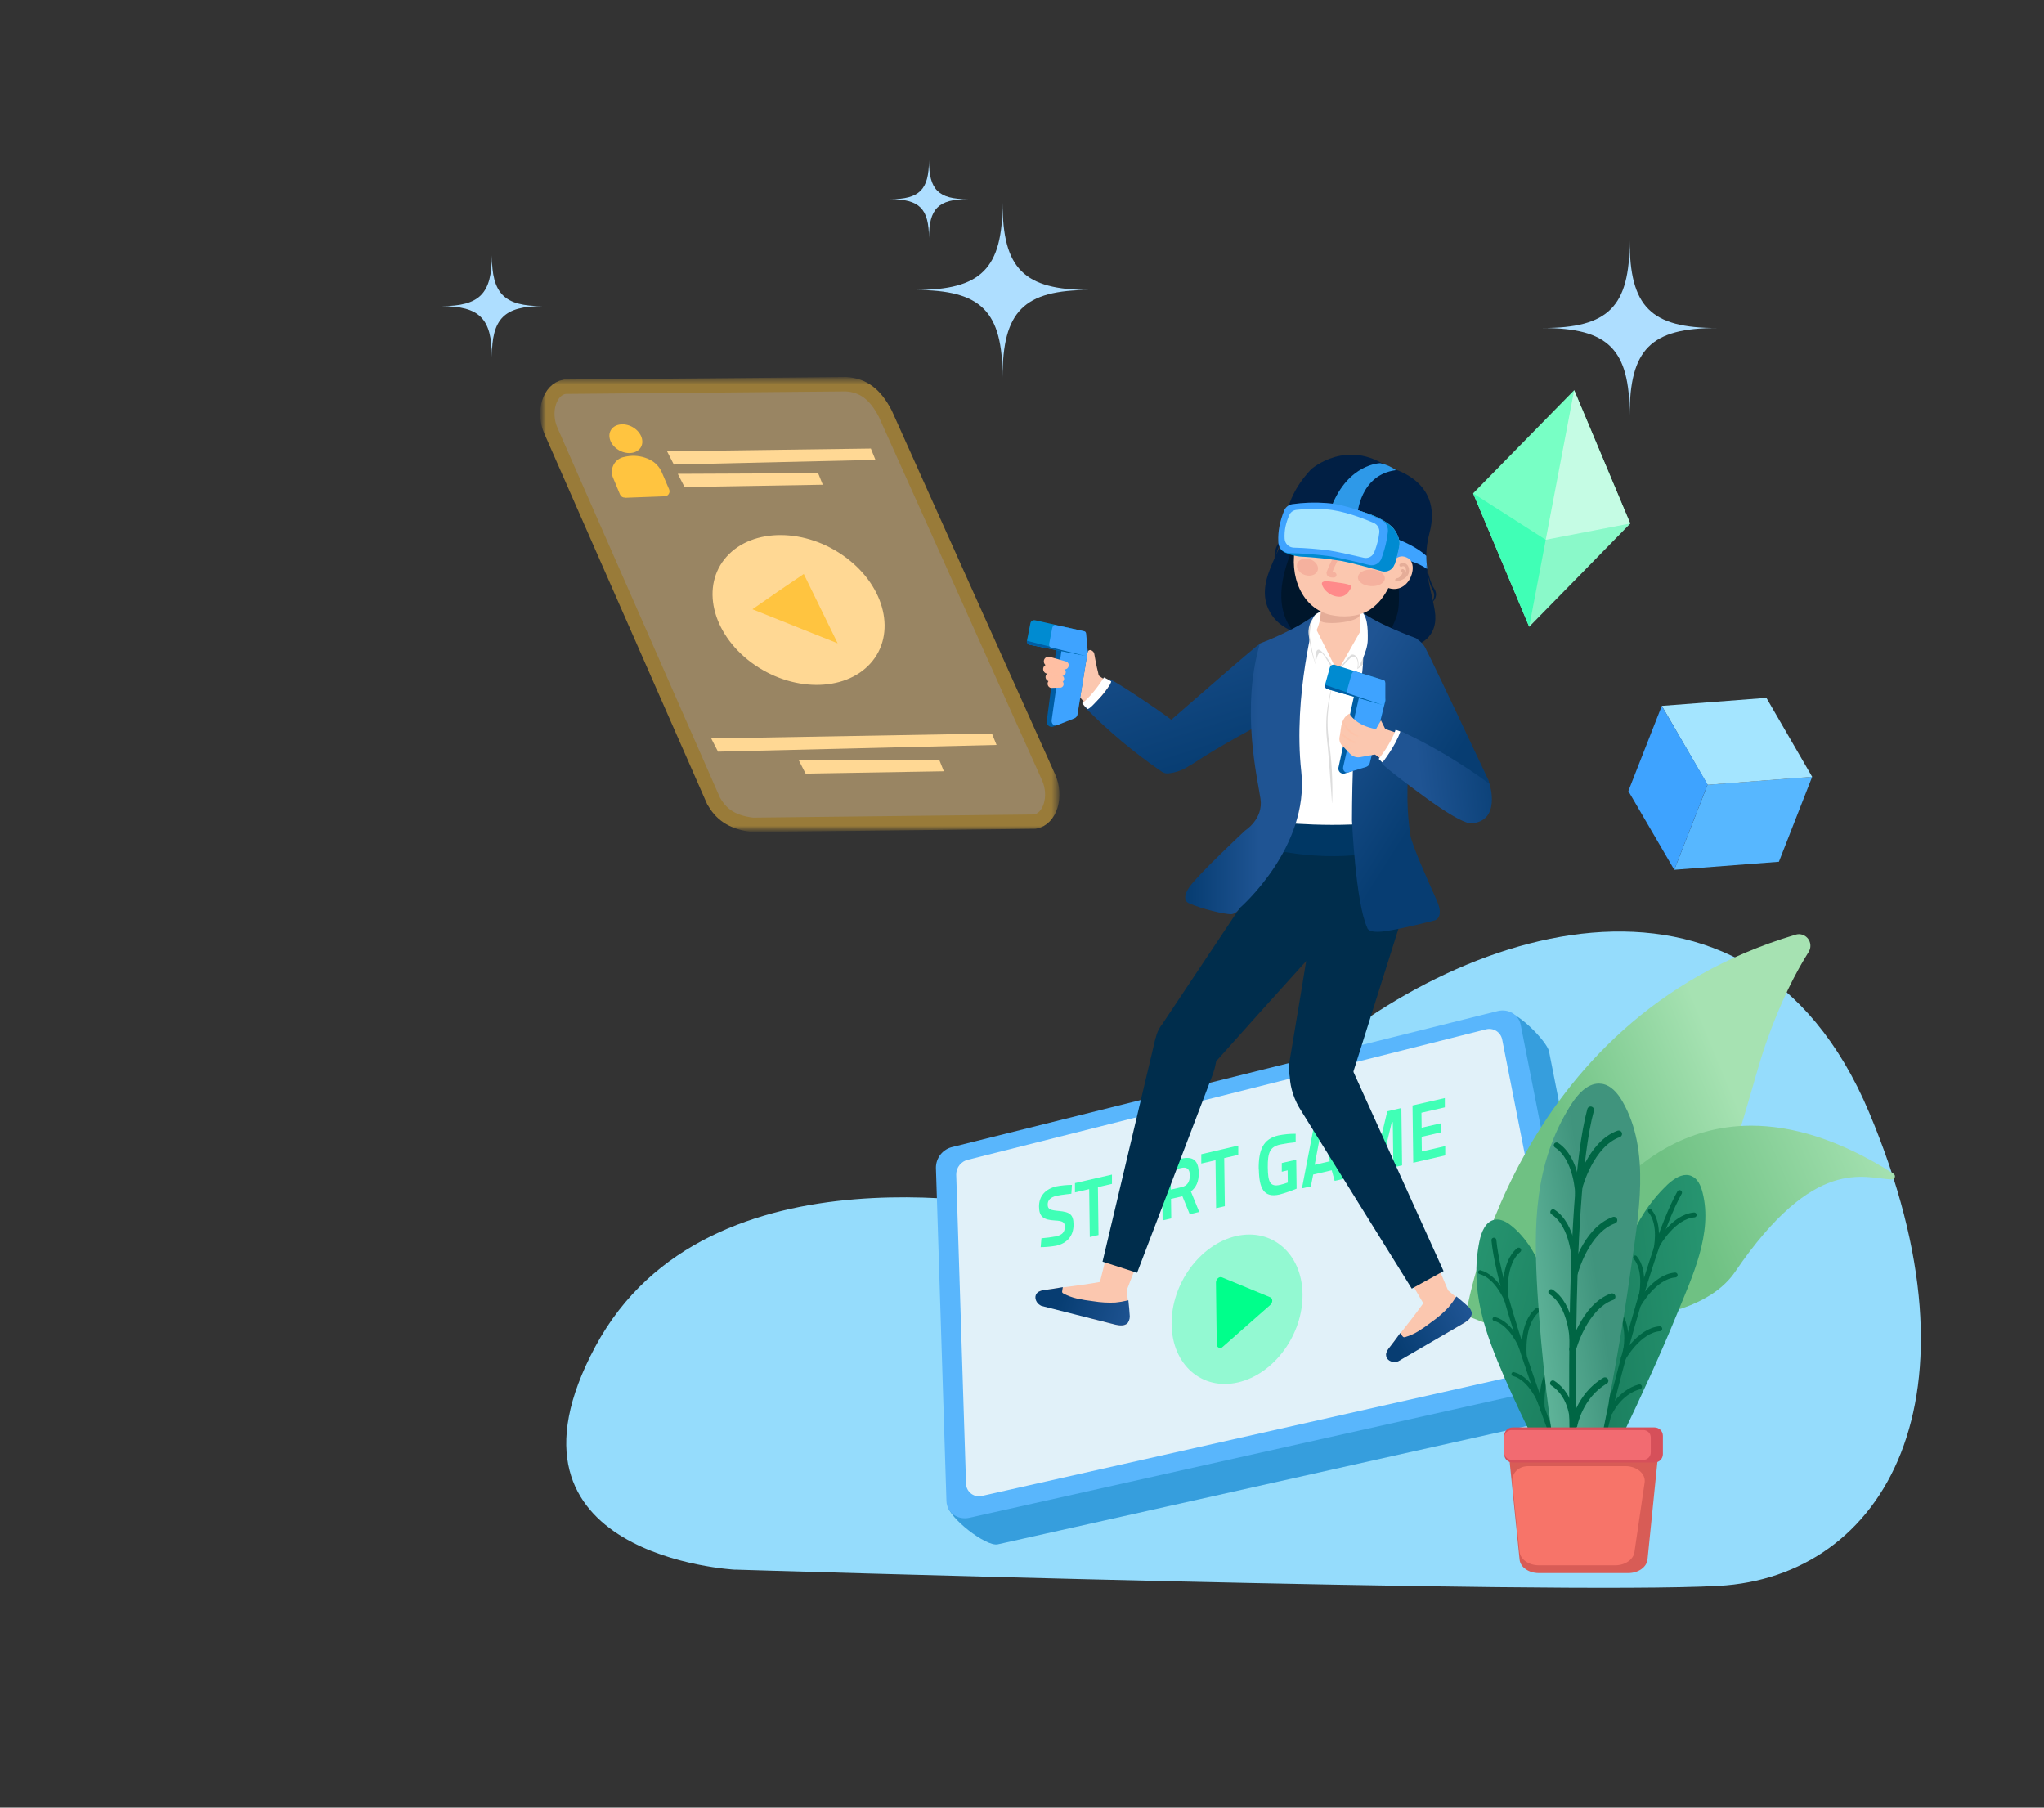 <svg width="380" height="336" viewBox="0 0 380 336" fill="none" xmlns="http://www.w3.org/2000/svg">
<rect x="0" y="0" width="380" height="336" fill="#333333" stroke="none"/>
<mask id="mask0_5093_1081" style="mask-type:luminance" maskUnits="userSpaceOnUse" x="100" y="70" width="97" height="85">
<path d="M196.54 70.504H100.826V154.242H196.54V70.504Z" fill="white"/>
</mask>
<g mask="url(#mask0_5093_1081)">
<g opacity="0.5">
<path d="M139.913 153.318L192.407 152.726C195.219 152.238 196.523 148.042 194.956 144.524L164.574 76.876C162.727 73.31 160.497 71.596 157.276 71.419L104.981 71.886C102.165 72.374 100.86 76.565 102.428 80.088L132.663 148.88C133.985 151.142 135.78 152.813 139.922 153.318" fill="#FFD894"/>
<path d="M139.913 153.318L192.407 152.726C195.219 152.238 196.523 148.042 194.956 144.524L164.574 76.876C162.727 73.31 160.497 71.596 157.276 71.419L104.981 71.886C102.165 72.374 100.86 76.565 102.428 80.088L132.663 148.88C133.976 151.142 135.772 152.813 139.913 153.318Z" stroke="#FFC440" stroke-width="2.67" stroke-miterlimit="13.33"/>
</g>
</g>
<path d="M152.102 87.958L126.003 88.075L127.265 90.531L152.963 90.099L152.102 87.958Z" fill="#FFD894"/>
<path d="M161.9 83.378L124.014 83.891L125.271 86.348L162.757 85.484L161.9 83.378Z" fill="#FFD894"/>
<path d="M174.609 141.226L148.511 141.342L149.768 143.799L175.47 143.367L174.609 141.226Z" fill="#FFD894"/>
<path d="M184.408 136.348L132.224 137.263L133.486 139.719L185.269 138.472L184.408 136.348Z" fill="#FFD894"/>
<path d="M114.659 83.421C116.075 84.474 117.978 84.487 118.908 83.451C119.838 82.415 119.446 80.723 118.047 79.674C116.648 78.625 114.728 78.607 113.798 79.639C112.868 80.671 113.26 82.368 114.659 83.421Z" fill="#FFC440"/>
<path d="M116.153 92.53L123.579 92.254C123.73 92.249 123.877 92.207 124.008 92.132C124.138 92.056 124.249 91.95 124.329 91.823C124.409 91.695 124.457 91.549 124.468 91.398C124.479 91.248 124.454 91.097 124.393 90.958L123.05 87.824C122.611 86.781 121.809 85.932 120.794 85.437C119.639 84.866 118.347 84.631 117.065 84.759C116.629 84.807 116.198 84.888 115.774 85.001C115.39 85.112 115.035 85.305 114.732 85.565C114.428 85.825 114.184 86.147 114.014 86.509C113.845 86.871 113.754 87.266 113.749 87.666C113.743 88.066 113.823 88.463 113.983 88.83L115.274 91.934C115.349 92.106 115.472 92.251 115.63 92.351C115.787 92.451 115.971 92.501 116.157 92.495" fill="#FFC440"/>
<path d="M139.677 123.146C147.06 128.629 156.975 128.702 161.827 123.31C166.679 117.918 164.626 109.098 157.246 103.616C149.867 98.133 139.952 98.06 135.1 103.452C130.248 108.844 132.297 117.663 139.677 123.146Z" fill="#FFD894"/>
<path d="M139.883 113.252L147.809 116.42L155.731 119.585L152.579 113.139L149.428 106.694L144.619 109.958L139.883 113.252Z" fill="#FFC440"/>
<path d="M284.294 116.506L279.085 104.112L273.875 91.718L289.581 88.696L303.074 97.33L293.684 106.931L284.294 116.506Z" fill="#8AF9C9"/>
<path d="M284.294 116.506L279.085 104.112L273.875 91.718L289.581 88.696L284.294 116.506Z" fill="#40FFB6"/>
<path d="M292.655 72.525L297.864 84.915L303.074 97.309L287.368 100.331L273.871 91.697L283.248 82.126L292.655 72.525Z" fill="#78FFC5"/>
<path d="M292.655 72.525L297.864 84.915L303.074 97.309L287.368 100.331L292.655 72.525Z" fill="#C5FCE4"/>
<path d="M336.9 144.39L330.713 160.186L311.262 161.676L317.445 145.88L336.9 144.39Z" fill="#57B7FF"/>
<path d="M336.896 144.394L328.393 129.717L308.942 131.206L317.445 145.884L336.896 144.394Z" fill="#A4E5FF"/>
<path d="M317.462 145.824L311.262 161.676L302.725 147.045L308.942 131.206L317.462 145.824Z" fill="#3EA3FF"/>
<path d="M100.865 56.906C93.722 56.906 91.441 59.198 91.441 66.36C91.441 59.198 89.159 56.906 82.016 56.906C89.159 56.906 91.441 54.617 91.441 47.456C91.441 54.617 93.722 56.906 100.865 56.906Z" fill="#AEDEFF"/>
<path d="M170.166 53.901C182.453 53.901 186.384 57.838 186.384 70.163C186.384 57.838 190.311 53.901 202.602 53.901C190.311 53.901 186.384 49.959 186.384 37.639C186.384 49.959 182.453 53.901 170.166 53.901Z" fill="#AEDEFF"/>
<path d="M286.748 60.968C299.04 60.968 302.966 64.909 302.966 77.23C302.966 64.909 306.897 60.968 319.184 60.968C306.897 60.968 302.966 57.031 302.966 44.71C302.966 57.031 299.04 60.968 286.748 60.968Z" fill="#AEDEFF"/>
<path d="M165.469 37.022C170.95 37.022 172.702 38.779 172.702 44.274C172.702 38.779 174.45 37.022 179.931 37.022C174.45 37.022 172.702 35.269 172.702 29.773C172.702 35.269 170.95 37.022 165.469 37.022Z" fill="#AEDEFF"/>
<path d="M136.693 291.778C136.693 291.778 89.662 289.434 110.676 250.3C131.69 211.166 190.733 224.881 193.402 224.881C196.071 224.881 208.078 231.905 238.43 202.135C268.782 172.365 325.16 153.637 347.508 206.819C369.857 260 350.177 293.116 319.49 294.787C288.802 296.457 136.693 291.765 136.693 291.765" fill="#95DCFC"/>
<path d="M300.245 257.669L287.984 195.443C287.614 193.566 281.853 187.725 279.864 188.182L182.406 216.044C181.524 216.234 180.734 216.721 180.167 217.424C179.599 218.127 179.29 219.004 179.289 219.908L176.219 279.846C176.284 282.004 183.293 287.556 185.502 287.059L297.18 262.09C299.246 261.628 300.624 259.629 300.254 257.669" fill="#369EDD"/>
<path d="M294.984 252.713L282.714 190.487C282.344 188.605 280.467 187.465 278.478 187.923L177.115 213.186C176.23 213.378 175.438 213.869 174.871 214.576C174.303 215.283 173.995 216.164 173.998 217.072L175.953 278.999C176.017 281.158 178.028 282.613 180.232 282.12L291.91 257.151C293.977 256.685 295.354 254.686 294.984 252.73" fill="#59B6FC"/>
<path d="M290.679 251.094L279.257 193.164C279.185 192.842 279.049 192.538 278.857 192.27C278.665 192.002 278.421 191.776 278.139 191.605C277.858 191.435 277.545 191.323 277.219 191.277C276.893 191.231 276.561 191.252 276.244 191.338L179.987 215.565C179.359 215.7 178.797 216.047 178.394 216.547C177.99 217.047 177.77 217.671 177.77 218.315L179.595 275.822C179.611 276.185 179.708 276.539 179.88 276.859C180.051 277.178 180.292 277.455 180.585 277.668C180.878 277.882 181.216 278.026 181.572 278.09C181.928 278.155 182.294 278.138 182.643 278.041L288.492 254.22C289.189 254.077 289.805 253.671 290.212 253.086C290.619 252.501 290.786 251.782 290.679 251.077" fill="#E1F1F9"/>
<path d="M242.154 240.556C242.253 248.068 236.88 255.411 230.156 256.961C223.431 258.511 217.907 253.667 217.813 246.168C217.718 238.67 223.086 231.309 229.807 229.764C236.527 228.218 242.06 233.058 242.154 240.556Z" fill="#93F9D2"/>
<path d="M236.149 241.139C236.644 241.342 236.657 242.141 236.149 242.572L231.736 246.458L227.327 250.343C227.24 250.445 227.123 250.517 226.992 250.548C226.862 250.58 226.725 250.569 226.601 250.518C226.477 250.467 226.372 250.378 226.301 250.263C226.231 250.149 226.198 250.015 226.208 249.881L226.13 244.144L226.057 238.402C226.057 237.763 226.664 237.224 227.164 237.431L231.645 239.278L236.149 241.139Z" fill="#00FF8B"/>
<path d="M193.165 224.32C193.139 222.291 194.379 220.987 196.428 220.517C197.371 220.348 198.325 220.257 199.283 220.245L199.179 221.889C199.179 221.889 197.251 222.084 196.454 222.269C195.322 222.528 194.766 223.059 194.775 223.918C194.784 224.778 195.257 224.95 196.863 225.093C198.852 225.283 199.563 225.719 199.584 227.579C199.614 229.798 198.292 231.115 196.377 231.555C195.417 231.723 194.445 231.814 193.471 231.827L193.613 230.174C194.528 230.101 195.44 229.978 196.342 229.807C197.47 229.548 197.974 229.03 197.961 228.002C197.961 227.169 197.53 226.936 196.123 226.863C194.052 226.737 193.191 226.228 193.165 224.32Z" fill="#40FFB6"/>
<path d="M206.726 218.332V220.059L204.113 220.659L204.225 229.565L202.602 229.941L202.49 221.035L199.847 221.639V219.912L206.726 218.332Z" fill="#40FFB6"/>
<path d="M212.25 223.897L211.127 218.988L210.477 219.139L209.456 224.54L212.25 223.897ZM207.084 228.93L209.237 217.762L212.414 217.033L214.795 227.16L213.172 227.536L212.621 225.563L209.176 226.357L208.746 228.555L207.084 228.93Z" fill="#40FFB6"/>
<path d="M217.683 221.121L219.69 220.659C220.805 220.404 221.209 219.571 221.196 218.479C221.196 217.309 220.663 216.86 219.616 217.098L217.636 217.555L217.683 221.121ZM216.142 226.845L216.004 216.2L219.595 215.375C221.748 214.874 222.828 215.634 222.863 218.065C222.863 219.666 222.372 220.707 221.399 221.471L222.953 225.278L221.179 225.689L219.823 222.36L217.705 222.844L217.752 226.474L216.142 226.845Z" fill="#40FFB6"/>
<path d="M230.207 212.936V214.663L227.594 215.263L227.71 224.199L226.087 224.575L225.975 215.664L223.332 216.273V214.546L230.207 212.936Z" fill="#40FFB6"/>
<path d="M234.005 217.387C233.957 213.665 234.866 211.697 237.664 211.054C238.722 210.843 239.798 210.74 240.876 210.747V212.323C239.891 212.409 238.912 212.554 237.944 212.755C236.127 213.186 235.658 214.188 235.692 217.003C235.727 219.74 236.123 220.668 237.996 220.24C238.475 220.122 238.948 219.978 239.412 219.809L239.386 217.546L238.297 217.797V216.182L240.983 215.565L241.052 220.948C240.026 221.373 238.975 221.733 237.905 222.028C234.96 222.705 234.095 220.927 234.031 217.391" fill="#40FFB6"/>
<path d="M247.209 215.863L246.085 210.954L245.435 211.101L244.415 216.506L247.209 215.863ZM242.042 220.896L244.195 209.728L247.372 208.999L249.753 219.127L248.13 219.502L247.579 217.529L244.135 218.324L243.704 220.521L242.042 220.896Z" fill="#40FFB6"/>
<path d="M253.594 207.561L255.858 215.155L257.912 206.568L260.529 205.968L260.663 216.614L259.04 216.985L258.932 208.589L258.738 208.632L256.711 217.089L255.057 217.469L252.81 209.996L252.603 210.044L252.711 218.44L251.101 218.811L250.963 208.166L253.594 207.561Z" fill="#40FFB6"/>
<path d="M268.61 204.112V205.839L264.262 206.836L264.296 209.62L267.822 208.813V210.501L264.296 211.313L264.331 214.037L268.683 213.035V214.762L262.738 216.13L262.6 205.485L268.61 204.112Z" fill="#40FFB6"/>
<path d="M333.831 173.738C280.618 189.512 272.515 244.511 272.515 244.511L290.731 251.656C320.062 236.429 323.02 209.09 328.307 193.928C331.054 186.028 334.029 180.463 336.246 176.945C336.448 176.621 336.561 176.248 336.572 175.865C336.584 175.483 336.493 175.104 336.311 174.768C336.128 174.432 335.859 174.15 335.532 173.953C335.206 173.755 334.832 173.648 334.451 173.643C334.24 173.643 334.031 173.675 333.831 173.738Z" fill="url(#paint0_linear_5093_1081)"/>
<path d="M290.83 235.052C289.788 238.169 290.025 245.327 290.025 245.327C290.025 245.327 314.715 247.947 322.607 236.36C337.313 214.775 346.471 218.989 351.689 219.243C351.817 219.249 351.943 219.212 352.048 219.138C352.153 219.064 352.23 218.958 352.269 218.835C352.307 218.713 352.304 218.581 352.26 218.46C352.215 218.34 352.133 218.237 352.024 218.168C341.838 211.693 333.051 209.241 325.569 209.241C301.369 209.241 290.83 235.052 290.83 235.052Z" fill="url(#paint1_linear_5093_1081)"/>
<path d="M309.885 220.314C303.25 226.681 301.098 234.733 299.311 243.626C297.548 252.552 296.271 261.568 295.488 270.633L299.41 271.496C299.599 271.535 301.377 267.395 301.562 266.976C305.149 259.448 308.653 251.867 311.818 244.122C314.616 237.288 318.452 229.228 316.528 221.674C316.213 220.443 315.666 219.148 314.53 218.63C314.204 218.476 313.848 218.396 313.488 218.397C312.196 218.397 310.905 219.347 309.872 220.314" fill="url(#paint2_linear_5093_1081)"/>
<mask id="mask1_5093_1081" style="mask-type:luminance" maskUnits="userSpaceOnUse" x="-92" y="27" width="461" height="309">
<path d="M369 27.343H-91.455V335.151H369V27.343Z" fill="white"/>
</mask>
<g mask="url(#mask1_5093_1081)">
<path d="M297.176 270.914C297.176 270.914 305.911 232.924 312.244 221.674" stroke="#006644" stroke-width="0.91" stroke-miterlimit="13.33" stroke-linecap="round"/>
<path d="M308.193 231.318C308.193 231.318 311.073 226.137 314.965 225.831" stroke="#006644" stroke-width="0.91" stroke-miterlimit="13.33" stroke-linecap="round"/>
<path d="M304.658 242.486C304.658 242.486 307.538 237.306 311.43 236.999" stroke="#006644" stroke-width="0.91" stroke-miterlimit="13.33" stroke-linecap="round"/>
<path d="M301.791 252.475C301.791 252.475 304.675 247.295 308.567 246.989" stroke="#006644" stroke-width="0.91" stroke-miterlimit="13.33" stroke-linecap="round"/>
<path d="M299.363 262.517C299.363 262.517 301.029 258.83 304.8 257.768" stroke="#006644" stroke-width="0.91" stroke-miterlimit="13.33" stroke-linecap="round"/>
<path d="M307.758 232.337C307.758 232.337 308.864 227.588 306.733 225.084" stroke="#006644" stroke-width="0.74" stroke-miterlimit="13.33" stroke-linecap="round"/>
<path d="M305.02 240.988C305.02 240.988 306.126 236.239 303.995 233.74" stroke="#006644" stroke-width="0.74" stroke-miterlimit="13.33" stroke-linecap="round"/>
<path d="M302.053 251.426C302.053 251.426 303.16 246.678 301.029 244.174" stroke="#006644" stroke-width="0.74" stroke-miterlimit="13.33" stroke-linecap="round"/>
<path d="M299.263 262.254C299.263 262.254 300.267 258.709 298.135 256.21" stroke="#006644" stroke-width="0.74" stroke-miterlimit="13.33" stroke-linecap="round"/>
</g>
<path d="M277.892 226.716C276.17 227.022 275.387 229.025 275.034 230.769C273.221 239.801 276.05 247.636 279.662 255.972C283.303 264.306 287.397 272.434 291.923 280.32L295.63 278.77C295.807 278.693 294.902 274.281 294.829 273.823C293.473 265.586 292.027 257.354 290.21 249.19C288.604 241.981 287.162 233.17 281.268 228.071C280.407 227.342 279.386 226.681 278.323 226.681C278.179 226.68 278.035 226.692 277.892 226.716Z" fill="url(#paint3_linear_5093_1081)"/>
<mask id="mask2_5093_1081" style="mask-type:luminance" maskUnits="userSpaceOnUse" x="-92" y="27" width="461" height="309">
<path d="M369 27.343H-91.455V335.151H369V27.343Z" fill="white"/>
</mask>
<g mask="url(#mask2_5093_1081)">
<path d="M293.451 279.556C293.451 279.556 278.947 243.375 277.729 230.523" stroke="#006644" stroke-width="0.91" stroke-miterlimit="13.33" stroke-linecap="round"/>
<path d="M279.907 240.755C279.907 240.755 279.322 234.858 282.34 232.371" stroke="#006644" stroke-width="0.91" stroke-miterlimit="13.33" stroke-linecap="round"/>
<path d="M283.377 251.944C283.377 251.944 282.787 246.043 285.805 243.561" stroke="#006644" stroke-width="0.91" stroke-miterlimit="13.33" stroke-linecap="round"/>
<path d="M286.727 261.783C286.727 261.783 286.137 255.882 289.155 253.399" stroke="#006644" stroke-width="0.91" stroke-miterlimit="13.33" stroke-linecap="round"/>
<path d="M290.455 271.414C290.455 271.414 289.723 267.434 292.212 264.399" stroke="#006644" stroke-width="0.91" stroke-miterlimit="13.33" stroke-linecap="round"/>
<path d="M280.135 241.838C280.135 241.838 278.327 237.297 275.163 236.477" stroke="#006644" stroke-width="0.74" stroke-miterlimit="13.33" stroke-linecap="round"/>
<path d="M282.818 250.533C282.818 250.533 281.009 245.987 277.845 245.171" stroke="#006644" stroke-width="0.74" stroke-miterlimit="13.33" stroke-linecap="round"/>
<path d="M286.339 260.773C286.339 260.773 284.535 256.227 281.367 255.411" stroke="#006644" stroke-width="0.74" stroke-miterlimit="13.33" stroke-linecap="round"/>
<path d="M290.227 271.255C290.227 271.255 289.03 267.775 285.861 266.938" stroke="#006644" stroke-width="0.74" stroke-miterlimit="13.33" stroke-linecap="round"/>
</g>
<path d="M292.009 205.428C285.177 216.299 285.095 227.709 285.823 240.12C286.585 252.528 288.049 264.883 290.205 277.126L295.893 276.776C296.172 276.776 297.128 270.641 297.253 270.015C299.483 258.748 301.584 247.446 303.168 236.066C304.568 226.016 306.961 213.963 301.623 204.729C300.762 203.222 299.509 201.729 297.796 201.461C297.615 201.432 297.432 201.417 297.249 201.418C295.044 201.418 293.232 203.482 292.009 205.428Z" fill="url(#paint4_linear_5093_1081)"/>
<mask id="mask3_5093_1081" style="mask-type:luminance" maskUnits="userSpaceOnUse" x="-92" y="27" width="461" height="309">
<path d="M369 27.343H-91.455V335.151H369V27.343Z" fill="white"/>
</mask>
<g mask="url(#mask3_5093_1081)">
<path d="M292.612 276.819C292.612 276.819 291.04 223.491 295.712 206.314" stroke="#006644" stroke-width="1.26" stroke-miterlimit="13.33" stroke-linecap="round"/>
<path d="M293.602 220.534C293.602 220.534 295.707 212.634 300.921 210.773" stroke="#006644" stroke-width="1.26" stroke-miterlimit="13.33" stroke-linecap="round"/>
<path d="M292.719 236.567C292.719 236.567 294.825 228.667 300.038 226.806" stroke="#006644" stroke-width="1.26" stroke-miterlimit="13.33" stroke-linecap="round"/>
<path d="M292.371 250.801C292.371 250.801 294.476 242.9 299.69 241.04" stroke="#006644" stroke-width="1.26" stroke-miterlimit="13.33" stroke-linecap="round"/>
<path d="M292.616 264.939C292.616 264.939 293.594 259.461 298.385 256.65" stroke="#006644" stroke-width="1.26" stroke-miterlimit="13.33" stroke-linecap="round"/>
<path d="M293.369 222.041C293.369 222.041 293.193 215.349 289.383 212.871" stroke="#006644" stroke-width="1.03" stroke-miterlimit="13.33" stroke-linecap="round"/>
<path d="M292.72 234.465C292.72 234.465 292.543 227.774 288.733 225.296" stroke="#006644" stroke-width="1.03" stroke-miterlimit="13.33" stroke-linecap="round"/>
<path d="M292.354 249.32C292.354 249.32 292.177 242.629 288.367 240.151" stroke="#006644" stroke-width="1.03" stroke-miterlimit="13.33" stroke-linecap="round"/>
<path d="M292.388 264.628C292.388 264.628 292.5 259.586 288.69 257.108" stroke="#006644" stroke-width="1.03" stroke-miterlimit="13.33" stroke-linecap="round"/>
<path d="M302.716 292.408H286.072C284.199 292.408 282.628 291.303 282.503 289.87L280.604 271.173C280.445 269.576 282.09 268.207 284.178 268.207H304.615C306.703 268.207 308.347 269.576 308.184 271.173L306.29 289.87C306.143 291.303 304.567 292.408 302.716 292.408Z" fill="#D85C56"/>
<path d="M300.314 290.958H286.072C284.204 290.958 282.628 289.853 282.503 288.419L281.16 275.598C280.996 274 282.09 272.533 284.174 272.533H302.191C304.279 272.533 305.928 273.897 305.764 275.499L303.87 288.419C303.724 289.853 302.148 290.958 300.297 290.958" fill="#F77469"/>
<path d="M307.598 271.85H281.19C280.779 271.85 280.385 271.687 280.094 271.395C279.803 271.104 279.64 270.708 279.64 270.296V266.89C279.64 266.478 279.803 266.083 280.094 265.791C280.385 265.5 280.779 265.336 281.19 265.336H307.598C308.01 265.336 308.404 265.5 308.694 265.791C308.985 266.083 309.148 266.478 309.148 266.89V270.296C309.148 270.708 308.985 271.104 308.694 271.395C308.404 271.687 308.01 271.85 307.598 271.85Z" fill="#D6505A"/>
<path d="M305.519 271.358H281.014C280.833 271.358 280.655 271.323 280.488 271.253C280.321 271.184 280.17 271.083 280.042 270.955C279.915 270.827 279.814 270.675 279.745 270.508C279.676 270.341 279.64 270.162 279.64 269.981V267.201C279.64 266.836 279.785 266.485 280.042 266.227C280.3 265.969 280.649 265.824 281.014 265.824H305.519C305.699 265.824 305.878 265.859 306.045 265.929C306.211 265.998 306.363 266.099 306.49 266.227C306.618 266.355 306.719 266.507 306.788 266.674C306.857 266.841 306.892 267.02 306.892 267.201V269.981C306.892 270.162 306.857 270.341 306.788 270.508C306.719 270.675 306.618 270.827 306.49 270.955C306.363 271.083 306.211 271.184 306.045 271.253C305.878 271.323 305.699 271.358 305.519 271.358Z" fill="#F26B71"/>
<path d="M258.183 86.918C258.183 86.918 268.515 88.964 265.734 99.161C264.158 104.972 266.233 110.014 266.759 113.636C267.383 117.918 264.722 119.598 262.156 120.427C259.199 121.376 241.186 120.28 236.872 114.914C231.946 108.792 239.153 102.075 239.05 97.602C238.917 91.9 243.786 87.203 243.786 87.203C243.786 87.203 250.399 81.353 258.196 86.918" fill="#011F44"/>
<path d="M258.165 88.157C258.165 88.157 263.039 92.819 260.654 101.587C259.298 106.586 260.706 111.538 259.659 114.508C256.762 122.749 253.266 119.718 251.049 120.431C248.509 121.251 244.229 122.158 240.518 117.521C236.282 112.259 238.917 105.546 240.195 102.148C241.917 97.559 243.911 88.493 243.911 88.493C243.911 88.493 251.324 81.966 258.157 88.157" fill="#00162B"/>
<path d="M251.596 199.229L262.733 163.929C263.595 159.966 260.383 154.924 254.097 154.799C248.419 154.695 245.577 159.875 244.931 165.129C244.285 170.383 239.713 197.434 239.713 197.434C239.564 198.198 239.572 198.985 239.737 199.746C239.901 200.507 240.219 201.227 240.67 201.861C241.122 202.495 241.697 203.03 242.362 203.433C243.026 203.837 243.766 204.1 244.535 204.207C246.124 204.44 247.742 204.053 249.055 203.127C250.369 202.2 251.278 200.804 251.596 199.225" fill="#002D4C"/>
<path d="M236.695 156.798C236.695 156.798 249.469 158.244 258.583 156.547L258.656 161.728C258.656 161.728 250.364 164.749 237.216 162.103C237.216 162.103 235.925 162.017 236.695 156.81" fill="#002D4C"/>
<path d="M237.815 153.866C237.815 153.866 249.189 155.295 257.873 153.68C257.873 153.68 254.304 124.756 256.581 118.712C256.581 118.712 251.669 115.457 241.414 117.629C241.414 117.629 234.151 129.242 237.793 153.862" fill="white"/>
<path d="M216.168 190.224L236.695 159.444C239.235 156.288 245.189 155.675 249.223 160.549C252.87 164.948 250.618 170.418 246.933 174.221C243.248 178.024 225.015 198.474 225.015 198.474C224.511 199.069 223.89 199.554 223.192 199.9C222.494 200.246 221.733 200.445 220.956 200.486C220.178 200.526 219.4 200.407 218.67 200.135C217.94 199.863 217.273 199.445 216.71 198.906C215.534 197.804 214.823 196.292 214.722 194.682C214.622 193.071 215.139 191.482 216.168 190.241" fill="#002D4C"/>
<path d="M236.695 152.752C236.695 152.752 249.469 154.199 258.583 152.502L258.656 157.682C258.656 157.682 250.364 160.704 237.216 158.058C237.216 158.058 235.925 157.972 236.695 152.765" fill="#003764"/>
</g>
<path d="M233.656 120.081C231.805 121.566 223.237 129.009 217.757 133.783C216.895 133.14 215.914 132.423 214.708 131.599C207.247 126.5 206.184 126.177 206.184 126.177C206.184 126.177 204.079 129.63 201.707 131.482C206.07 135.912 210.844 139.915 215.966 143.436C216.342 143.698 216.803 143.81 217.257 143.751C218.616 143.609 219.919 143.136 221.054 142.374C221.416 142.18 221.791 141.964 222.191 141.696C226.462 138.83 233.789 134.936 233.789 134.936C233.789 134.936 242.331 127.895 239.472 120.258C238.543 119.573 237.43 119.183 236.278 119.14C235.334 119.144 234.421 119.477 233.695 120.081" fill="url(#paint5_linear_5093_1081)"/>
<path d="M234.228 119.615C230.642 131.901 233.798 144.749 234.34 148.491C234.9 152.239 231.486 154.371 231.486 154.371C231.486 154.371 222.876 162.388 221.153 164.836C219.358 167.426 221.093 167.918 221.093 167.918C223.616 169.04 227.728 169.938 228.795 169.938C229.859 169.938 230.461 168.807 230.461 168.807C230.461 168.807 243.489 157.557 241.918 143.402C240.351 129.242 244.57 114.223 244.57 114.223C240.781 117.18 234.237 119.615 234.237 119.615" fill="url(#paint6_linear_5093_1081)"/>
<mask id="mask4_5093_1081" style="mask-type:luminance" maskUnits="userSpaceOnUse" x="-92" y="27" width="461" height="309">
<path d="M369 27.343H-91.455V335.151H369V27.343Z" fill="white"/>
</mask>
<g mask="url(#mask4_5093_1081)">
<path d="M245.435 113.765C244.709 114.164 244.118 114.769 243.735 115.504C243.352 116.239 243.194 117.072 243.282 117.897C243.471 119.783 243.895 121.638 244.544 123.418C244.544 123.418 244.927 120.944 245.633 121.311C246.339 121.678 248.242 125.438 248.242 125.438C248.242 125.438 250.743 122.369 251.303 122.162C251.863 121.955 252.724 122.27 252.349 124.372C252.349 124.372 255.363 122.261 255.393 119.796C255.423 117.331 254.235 114.292 252.707 113.359L245.435 113.765Z" fill="#DDDDDD"/>
</g>
<path d="M252.84 127.295C251.346 133.809 251.346 152.463 251.346 152.463C251.346 152.463 252.018 167.819 254.188 172.464C254.188 172.464 254.261 173.548 257.473 173.099C260.684 172.667 266.737 171.078 266.737 171.078C266.737 171.078 268.567 170.646 267.108 167.37C265.653 164.11 262.428 156.957 262.204 155.235C261.98 153.508 261.222 149.053 261.98 141.528C262.079 140.544 262.221 139.529 262.381 138.506C263.905 140.548 265.631 142.94 266.875 144.895C269.639 149.243 273.449 149.165 275.537 148.418C277.63 147.667 276.734 145.047 276.734 145.047C276.734 145.047 266.651 123.621 265.007 120.478C264.637 119.747 264.054 119.145 263.336 118.752C263.338 118.723 263.338 118.694 263.336 118.665C263.336 118.665 254.821 115.587 252.522 113.152C252.522 113.152 254.351 120.793 252.857 127.312" fill="url(#paint7_linear_5093_1081)"/>
<mask id="mask5_5093_1081" style="mask-type:luminance" maskUnits="userSpaceOnUse" x="-92" y="27" width="461" height="309">
<path d="M369 27.343H-91.455V335.151H369V27.343Z" fill="white"/>
</mask>
<g mask="url(#mask5_5093_1081)">
<path d="M206.464 127.066C206.464 127.066 204.768 125.957 204.191 125.516C201.513 127.58 200.747 129.57 200.747 129.57L202.266 131.327C202.266 131.327 204.251 130.697 206.451 127.066" fill="#FBC7AF"/>
<path d="M245.538 113.722C245.187 113.823 244.859 113.993 244.574 114.223C243.851 114.815 243.394 117.478 243.519 118.445C243.747 120.15 244.103 121.836 244.583 123.487C244.583 123.487 244.294 120.293 245.323 120.815C246.352 121.338 248.496 125.046 248.496 125.046C248.496 125.046 250.649 121.976 251.226 121.713C251.803 121.45 252.849 122.218 252.474 124.165C252.474 124.165 254.239 121.238 254.278 118.95C254.317 116.662 254.248 114.223 252.72 113.364L245.538 113.722Z" fill="white"/>
<path d="M252.681 111.426C252.681 111.818 252.905 117.353 252.905 117.353L248.647 124.851L244.772 117.124C245.355 115.817 245.648 114.399 245.633 112.967C245.689 112.885 252.719 111.426 252.719 111.426" fill="#FBC7AF"/>
<path d="M252.681 111.426C252.681 111.607 252.728 112.919 252.784 114.262C252.84 115.786 245.129 116.386 245.375 115.151C245.521 114.432 245.595 113.7 245.594 112.967C245.65 112.885 252.681 111.426 252.681 111.426Z" fill="#E5AD98"/>
<path d="M247.015 131.258C247.252 129.269 247.667 127.305 248.255 125.391C247.605 127.293 247.131 129.251 246.839 131.241C246.527 133.24 246.473 135.271 246.679 137.285C246.912 139.27 247.045 141.269 247.205 143.264L247.635 149.26V149.282C247.641 149.282 247.647 149.279 247.652 149.276C247.657 149.272 247.66 149.266 247.661 149.26C247.751 147.235 247.7 145.224 247.601 143.216C247.502 141.209 247.269 139.21 246.989 137.22C246.744 135.24 246.753 133.236 247.015 131.258Z" fill="#DDDDDD"/>
<path d="M209.775 244.852C209.796 245.237 209.731 245.622 209.585 245.979C209.047 246.488 208.177 246.389 207.549 246.259H207.51L203.071 245.132C200.411 244.269 197.772 243.332 195.077 242.585C194.449 242.471 193.859 242.208 193.354 241.817C192.89 241.385 192.679 240.617 193.062 240.12C193.426 239.927 193.826 239.809 194.237 239.775C194.732 239.71 195.163 239.65 195.554 239.589L196.846 239.382L197.574 239.309L197.793 239.279C199.976 239.015 202.74 238.618 204.488 238.294L206.184 231.538L208.152 223.599L214.945 225.689L211.932 233.494L211.691 234.115L209.568 239.576L209.478 239.814C209.516 240.306 209.62 241.109 209.676 241.713C209.676 241.925 209.714 242.102 209.719 242.231C209.723 242.361 209.719 242.37 209.719 242.439C209.757 243.302 209.796 244.165 209.792 244.843" fill="#FBC7AF"/>
<path d="M214.752 193.259C216.568 188.795 220.456 186.784 223.44 188.739C226.423 190.695 227.065 195.819 225.248 200.283L211.398 236.585L204.974 234.517L214.752 193.259Z" fill="#002D4C"/>
</g>
<path d="M197.285 239.309L196.855 239.386C196.377 239.468 195.946 239.537 195.563 239.594C195.171 239.654 194.741 239.714 194.246 239.779C193.835 239.814 193.435 239.931 193.07 240.125C192.922 240.216 192.793 240.336 192.692 240.479C192.261 241.113 192.575 241.985 193.122 242.434C193.273 242.558 193.44 242.663 193.617 242.745L207.502 246.263H207.536C208.169 246.393 209.039 246.492 209.577 245.983C209.62 245.945 209.659 245.903 209.693 245.858C209.985 245.407 210.098 244.864 210.012 244.334C209.977 243.665 209.887 242.784 209.796 241.929L209.775 241.696L209.641 241.726L209.547 241.748C208.821 241.926 208.082 242.05 207.338 242.119C205.97 242.181 204.599 242.1 203.248 241.877C202.206 241.761 201.171 241.586 200.148 241.355C199.315 241.164 198.51 240.865 197.755 240.466C197.637 240.419 197.537 240.336 197.47 240.228C197.454 240.148 197.454 240.066 197.47 239.986C197.484 239.841 197.505 239.697 197.535 239.555L197.582 239.304V239.257L197.285 239.309Z" fill="url(#paint8_linear_5093_1081)"/>
<mask id="mask6_5093_1081" style="mask-type:luminance" maskUnits="userSpaceOnUse" x="-92" y="27" width="461" height="309">
<path d="M369 27.343H-91.455V335.151H369V27.343Z" fill="white"/>
</mask>
<g mask="url(#mask6_5093_1081)">
<path d="M272.95 243.246C273.234 243.506 273.458 243.826 273.604 244.182C273.57 244.925 272.877 245.478 272.339 245.814L272.308 245.836L268.348 248.141C265.842 249.384 263.302 250.563 260.852 251.919C260.327 252.268 259.726 252.489 259.1 252.562C258.471 252.562 257.783 252.178 257.709 251.552C257.837 251.159 258.042 250.796 258.312 250.485C258.618 250.092 258.885 249.747 259.126 249.428C259.367 249.108 259.608 248.78 259.896 248.383L260.353 247.822L260.495 247.649C261.873 245.922 263.573 243.712 264.602 242.253L261.102 236.265L256.986 229.194L263.302 225.926L266.574 233.636L266.832 234.245L269.123 239.641L269.222 239.874C269.592 240.198 270.233 240.712 270.685 241.096C270.849 241.23 270.982 241.346 271.077 241.437L271.232 241.575C271.865 242.171 272.489 242.762 272.954 243.246" fill="#FBC7AF"/>
<path d="M250.903 197.666C248.272 193.634 244.07 192.391 241.517 194.895C238.964 197.399 239.304 202.536 241.948 206.551L262.462 239.533L268.373 236.274L250.903 197.666Z" fill="#002D4C"/>
</g>
<path d="M270.681 241.091L270.629 241.178C270.233 241.812 269.791 242.416 269.308 242.987C268.373 243.991 267.335 244.894 266.212 245.68C265.383 246.326 264.521 246.927 263.629 247.481C262.9 247.925 262.117 248.275 261.3 248.521C261.181 248.568 261.05 248.579 260.925 248.551C260.856 248.508 260.795 248.452 260.745 248.387C260.646 248.262 260.559 248.145 260.486 248.033L260.348 247.817L260.323 247.779L260.146 248.025C260.056 248.146 259.974 248.266 259.892 248.379C259.604 248.776 259.345 249.125 259.121 249.423C258.88 249.743 258.618 250.088 258.308 250.481C258.037 250.792 257.832 251.155 257.705 251.547C257.67 251.718 257.67 251.894 257.705 252.065C257.834 252.825 258.669 253.227 259.371 253.166C259.567 253.15 259.759 253.107 259.944 253.041L272.326 245.832L272.356 245.81C272.894 245.46 273.587 244.921 273.617 244.178C273.622 244.122 273.622 244.066 273.617 244.01C273.504 243.49 273.206 243.029 272.778 242.715C272.287 242.257 271.611 241.696 270.952 241.143L270.771 240.992L270.681 241.091Z" fill="url(#paint9_linear_5093_1081)"/>
<mask id="mask7_5093_1081" style="mask-type:luminance" maskUnits="userSpaceOnUse" x="-92" y="27" width="461" height="309">
<path d="M369 27.343H-91.455V335.151H369V27.343Z" fill="white"/>
</mask>
<g mask="url(#mask7_5093_1081)">
<path d="M205.228 125.922C205.228 125.922 203.33 129.056 201.19 130.714C201.472 131.099 201.795 131.452 202.154 131.767C202.585 132.169 206.95 126.885 206.554 126.643C206.135 126.362 205.691 126.121 205.228 125.922Z" fill="white"/>
<path d="M257.791 141.852C257.791 141.852 256.181 140.621 255.574 140.224C256.063 138.597 256.674 137.01 257.404 135.476L260.392 136.46C260.392 136.46 260.465 138.541 257.808 141.839" fill="#FBC7AF"/>
<path d="M256.314 141.066C256.314 141.066 258.622 138.221 259.457 135.64C259.915 135.781 260.356 135.969 260.775 136.201C261.296 136.477 257.796 142.37 257.438 142.076C257.035 141.773 256.659 141.435 256.314 141.066Z" fill="white"/>
</g>
<path d="M256.874 141.882C256.874 141.882 257.533 142.78 264.83 148.112C272.123 153.447 273.492 153.042 273.492 153.042C279.119 152.696 276.936 145.724 276.936 145.724C271.753 141.901 266.205 138.601 260.374 135.873C259.449 138.731 256.896 141.882 256.896 141.882" fill="url(#paint10_linear_5093_1081)"/>
<mask id="mask8_5093_1081" style="mask-type:luminance" maskUnits="userSpaceOnUse" x="-92" y="27" width="461" height="309">
<path d="M369 27.343H-91.455V335.151H369V27.343Z" fill="white"/>
</mask>
<g mask="url(#mask8_5093_1081)">
<path d="M259.875 94.831C259.875 94.831 265.786 102.109 255.075 111.196L259.875 94.831Z" fill="#011F44"/>
<path d="M244.828 98.85C244.828 98.85 241.875 105.995 241.384 105.697C240.893 105.399 242.129 97.434 242.869 95.824C242.964 95.673 244.828 98.776 244.828 98.776" fill="#77444C"/>
<path d="M259.746 104.237C259.005 108.326 257.227 111.879 254.33 113.545C252.354 114.676 249.542 114.797 247.36 114.305C242.047 113.105 239.528 107.009 240.902 101.216C242.486 94.49 246.765 89.007 252.194 89.991C257.623 90.975 261.007 97.36 259.754 104.237" fill="#FBC7AF"/>
<path d="M252.681 99.731C253.38 99.34 254.181 99.175 254.976 99.257C255.772 99.339 256.523 99.664 257.128 100.188" stroke="#010630" stroke-width="1.22" stroke-miterlimit="13.33" stroke-linecap="round"/>
<path d="M244.001 98.263C244.534 98.134 245.09 98.143 245.617 98.291C246.145 98.438 246.626 98.718 247.015 99.105" stroke="#010630" stroke-width="1.22" stroke-miterlimit="13.33" stroke-linecap="round"/>
<path d="M245.857 108.222C245.396 108.49 246.503 110.7 248.759 110.916C249.921 111.024 250.662 110.325 251.187 109.215C251.458 108.65 249.96 108.455 248.251 108.226C246.542 107.998 246.309 107.954 245.857 108.226" fill="#FF8A8A"/>
<path d="M259.324 100.067C259.324 100.067 262.807 101.164 265.166 103.322C265.165 104.146 265.227 104.969 265.351 105.783C263.487 104.501 261.273 103.83 259.014 103.862" fill="#3EA3FF"/>
<path d="M257.929 106.033C258.7 104.414 259.931 102.649 261.804 103.775C264.017 105.096 261.649 111.594 256.978 108.788L257.929 106.033Z" fill="#FBC7AF"/>
<path d="M245.835 100.577C245.985 100.636 246.147 100.66 246.308 100.646C246.469 100.632 246.624 100.58 246.761 100.495C246.585 100.755 246.368 100.985 246.12 101.177L245.835 100.577Z" fill="#010630"/>
<path d="M254.769 101.885C254.919 101.945 255.081 101.968 255.241 101.954C255.402 101.94 255.557 101.888 255.694 101.803C255.519 102.062 255.302 102.291 255.053 102.481L254.769 101.885Z" fill="#010630"/>
<path d="M246.301 102.027C246.12 102.731 245.573 103.201 245.078 103.076C244.583 102.951 244.324 102.273 244.505 101.569C244.686 100.866 245.233 100.395 245.728 100.52C246.223 100.646 246.477 101.323 246.301 102.027Z" fill="#010630"/>
</g>
<mask id="mask9_5093_1081" style="mask-type:luminance" maskUnits="userSpaceOnUse" x="244" y="100" width="3" height="4">
<path d="M244.501 101.565C244.32 102.269 244.578 102.943 245.073 103.072C245.569 103.197 246.115 102.727 246.296 102.023C246.473 101.319 246.219 100.646 245.724 100.516C245.669 100.51 245.614 100.51 245.56 100.516C245.295 100.561 245.05 100.688 244.86 100.879C244.67 101.071 244.545 101.316 244.501 101.583" fill="white"/>
</mask>
<g mask="url(#mask9_5093_1081)">
<path d="M246.58 101.656C246.562 101.71 246.528 101.757 246.484 101.792C246.439 101.828 246.385 101.849 246.328 101.854C246.271 101.858 246.215 101.847 246.165 101.82C246.115 101.793 246.073 101.752 246.046 101.702C246.019 101.652 246.007 101.595 246.011 101.538C246.016 101.481 246.037 101.427 246.071 101.382C246.106 101.337 246.153 101.303 246.207 101.284C246.261 101.265 246.318 101.262 246.374 101.276C246.451 101.299 246.517 101.352 246.555 101.423C246.594 101.495 246.603 101.578 246.58 101.656Z" fill="white"/>
</g>
<mask id="mask10_5093_1081" style="mask-type:luminance" maskUnits="userSpaceOnUse" x="-92" y="27" width="461" height="309">
<path d="M369 27.343H-91.455V335.151H369V27.343Z" fill="white"/>
</mask>
<g mask="url(#mask10_5093_1081)">
<path d="M255.173 103.322C254.993 104.026 254.446 104.496 253.951 104.367C253.456 104.237 253.197 103.568 253.378 102.865C253.559 102.161 254.106 101.69 254.601 101.816C255.096 101.941 255.35 102.619 255.173 103.322Z" fill="#010630"/>
</g>
<mask id="mask11_5093_1081" style="mask-type:luminance" maskUnits="userSpaceOnUse" x="253" y="101" width="3" height="4">
<path d="M253.378 102.891C253.197 103.594 253.456 104.268 253.951 104.393C254.446 104.523 254.993 104.052 255.174 103.348C255.35 102.645 255.096 101.967 254.601 101.842C254.545 101.835 254.489 101.835 254.433 101.842C254.168 101.888 253.924 102.016 253.735 102.208C253.546 102.4 253.421 102.646 253.378 102.912" fill="white"/>
</mask>
<g mask="url(#mask11_5093_1081)">
<path d="M255.509 102.856C255.491 102.91 255.457 102.957 255.412 102.992C255.367 103.027 255.313 103.048 255.256 103.053C255.199 103.057 255.142 103.045 255.092 103.018C255.042 102.99 255.001 102.949 254.974 102.898C254.948 102.848 254.936 102.791 254.941 102.734C254.946 102.677 254.968 102.623 255.003 102.578C255.038 102.533 255.086 102.5 255.14 102.482C255.194 102.464 255.252 102.462 255.307 102.476C255.384 102.5 255.448 102.553 255.486 102.624C255.524 102.696 255.532 102.779 255.509 102.856Z" fill="white"/>
</g>
<mask id="mask12_5093_1081" style="mask-type:luminance" maskUnits="userSpaceOnUse" x="-92" y="0" width="472" height="311">
<path d="M380 0H-92V311H380V0Z" fill="white"/>
</mask>
<g mask="url(#mask12_5093_1081)">
<path d="M257.459 107.54C257.421 108.404 256.267 109.025 254.876 108.956C253.486 108.887 252.409 108.145 252.452 107.294C252.495 106.444 253.645 105.813 255.036 105.878C256.426 105.943 257.498 106.69 257.455 107.54" fill="#F5B19E"/>
<path d="M244.97 106.042C244.703 106.854 243.635 107.225 242.581 106.875C241.526 106.525 240.889 105.58 241.155 104.781C241.422 103.983 242.49 103.603 243.545 103.948C244.6 104.294 245.237 105.243 244.97 106.042Z" fill="#F5B19E"/>
<path d="M248.164 104.116C247.759 104.883 247.405 105.676 247.105 106.491C247.045 106.923 247.966 106.862 247.966 106.862" stroke="#F5B19E" stroke-linecap="round" stroke-linejoin="round"/>
<path d="M256.28 86.153C245.004 82.018 240.781 90.725 240.2 93.674C240.096 94.179 239.455 102.144 240.118 102.23C243.183 96.113 244.423 95.569 245.801 93.933C245.409 95.703 245.835 96.821 247.049 98.427C247.112 98.51 247.205 98.566 247.308 98.582C247.622 98.635 247.941 98.659 248.259 98.656C248.277 98.655 248.295 98.649 248.31 98.639C248.325 98.629 248.338 98.616 248.346 98.6C248.354 98.583 248.358 98.565 248.357 98.547C248.357 98.529 248.351 98.511 248.341 98.496C247.575 97.013 247.407 95.291 247.872 93.687C247.704 96.627 248.449 97.831 248.591 98.034C248.607 98.055 248.63 98.07 248.655 98.077C248.837 98.127 249.029 98.113 249.202 98.038C249.23 98.024 249.252 97.999 249.263 97.97C249.275 97.941 249.276 97.909 249.267 97.879C249.166 97.596 249.084 97.308 249.021 97.015C248.794 95.997 248.81 94.939 249.069 93.928C249.069 93.928 248.901 97.123 250.253 98.548C250.321 98.617 250.408 98.664 250.502 98.686C250.716 98.758 250.944 98.78 251.167 98.751C251.391 98.722 251.605 98.642 251.794 98.517C251.851 98.473 251.891 98.41 251.907 98.339C251.923 98.268 251.913 98.194 251.88 98.129C251.352 97.055 251.256 95.818 251.613 94.675C251.613 94.675 251.346 99.182 255.552 100.611C255.724 100.665 255.905 100.682 256.084 100.661C256.262 100.64 256.435 100.582 256.59 100.49C256.609 100.478 256.625 100.462 256.638 100.443C256.651 100.425 256.659 100.403 256.663 100.381C256.667 100.359 256.667 100.336 256.662 100.314C256.656 100.292 256.647 100.271 256.633 100.253C256.155 99.536 255.882 98.701 255.845 97.84C256.797 99.765 256.952 100.901 259.517 101.807L259.41 101.056L259.939 100.119C260.6 100.339 261.235 100.628 261.834 100.983C262.131 100.551 262.893 99.981 263.022 96.342C263.151 92.703 262.006 88.213 256.284 86.115" fill="#011F44"/>
<path d="M265.166 104.967C265.274 105.584 265.411 106.202 265.597 106.806C265.748 107.413 265.943 108.007 266.182 108.585C266.303 108.864 266.447 109.132 266.613 109.388C266.807 109.674 266.929 110.002 266.97 110.346C266.992 110.687 266.921 111.029 266.765 111.333C266.609 111.637 266.373 111.893 266.083 112.073V112.043C266.282 111.823 266.432 111.564 266.524 111.282C266.616 111 266.648 110.702 266.617 110.406C266.567 110.123 266.466 109.851 266.32 109.604C266.163 109.317 266.031 109.018 265.924 108.71C265.525 107.504 265.27 106.255 265.166 104.989V104.967Z" fill="#011F44"/>
<path d="M239.093 97.153C239.064 97.828 238.971 98.499 238.813 99.156C238.658 99.826 238.397 100.466 238.038 101.052C237.709 101.603 237.476 102.208 237.35 102.839C237.217 103.488 237.132 104.146 237.096 104.807H237.057C236.935 104.136 236.92 103.45 237.014 102.774C237.09 102.077 237.345 101.412 237.754 100.844C238.139 100.314 238.431 99.721 238.615 99.092C238.815 98.458 238.959 97.808 239.046 97.149L239.093 97.153Z" fill="#011F44"/>
<path d="M259.664 107.799C259.987 107.739 261.386 107.346 261.614 106.435C261.842 105.524 261.36 104.669 260.452 105.045" stroke="#E5AD98" stroke-width="0.58" stroke-miterlimit="13.33" stroke-linecap="round"/>
<path d="M260.31 107.557C260.31 107.557 261.515 106.551 260.775 106.072" stroke="#E5AD98" stroke-width="0.58" stroke-miterlimit="13.33" stroke-linecap="round"/>
<path d="M196.049 127.731L198.542 121.316L201.375 123.392C201.568 122.567 201.874 121.773 202.283 121.031C202.32 120.977 202.367 120.932 202.422 120.897C202.477 120.863 202.538 120.84 202.602 120.83C202.667 120.819 202.732 120.823 202.795 120.839C202.858 120.855 202.916 120.883 202.968 120.923L203.114 121.027C203.284 121.153 203.4 121.34 203.437 121.549C203.618 122.581 203.794 123.608 204.173 125.106C204.272 125.507 204.283 125.924 204.203 126.33C204.123 126.735 203.956 127.117 203.713 127.45L203.282 128.016C202.967 128.445 202.571 128.809 202.116 129.085C201.661 129.361 201.156 129.544 200.63 129.624C200.104 129.704 199.568 129.68 199.051 129.552C198.535 129.424 198.049 129.196 197.621 128.879L196.049 127.731Z" fill="#FBC7AF"/>
<path d="M199.675 133.541L195.8 135.065C195.65 135.114 195.491 135.123 195.337 135.093C195.183 135.063 195.039 134.994 194.919 134.892C194.799 134.791 194.706 134.66 194.65 134.513C194.594 134.366 194.576 134.207 194.599 134.051L196.368 120.616C196.385 120.496 196.425 120.379 196.486 120.274C196.547 120.169 196.629 120.078 196.725 120.004C196.822 119.931 196.932 119.877 197.05 119.847C197.167 119.816 197.29 119.809 197.41 119.826L201.367 120.387C201.488 120.405 201.606 120.447 201.711 120.511C201.817 120.575 201.909 120.659 201.982 120.758C202.055 120.858 202.107 120.971 202.136 121.091C202.165 121.211 202.17 121.336 202.15 121.458L200.29 132.812C200.263 132.98 200.19 133.137 200.079 133.266C199.968 133.395 199.824 133.49 199.662 133.541" fill="#005DA3"/>
<path d="M199.782 133.507L196.493 134.802C195.946 135.022 195.421 134.504 195.516 133.839L197.362 120.737C197.381 120.517 197.484 120.312 197.649 120.165C197.814 120.018 198.029 119.94 198.249 119.947L201.534 120.414C201.752 120.469 201.94 120.607 202.057 120.799C202.174 120.991 202.212 121.221 202.163 121.441L200.325 132.769C200.303 132.926 200.241 133.075 200.147 133.202C200.052 133.328 199.926 133.429 199.782 133.494" fill="#3EA3FF"/>
<path d="M201.448 117.737L202.197 120.901C202.23 121.02 202.232 121.144 202.204 121.263C202.176 121.383 202.119 121.493 202.038 121.585C201.956 121.677 201.854 121.747 201.739 121.788C201.624 121.83 201.5 121.843 201.379 121.825L191.477 119.869C191.293 119.825 191.133 119.71 191.032 119.548C190.931 119.387 190.898 119.192 190.939 119.006L191.555 115.876C191.57 115.78 191.605 115.687 191.657 115.605C191.71 115.522 191.778 115.451 191.859 115.396C191.94 115.341 192.031 115.303 192.126 115.285C192.222 115.266 192.321 115.268 192.416 115.289L200.962 117.21C201.089 117.24 201.204 117.305 201.295 117.398C201.386 117.492 201.448 117.609 201.474 117.737" fill="#008BD1"/>
<path d="M201.358 121.825L191.456 119.87C191.367 119.859 191.282 119.831 191.206 119.786C191.129 119.741 191.062 119.68 191.011 119.608C190.959 119.535 190.922 119.453 190.904 119.366C190.886 119.278 190.886 119.188 190.905 119.101C190.905 119.101 201.866 121.92 201.362 121.825" fill="#005DA3"/>
<path d="M201.93 117.836L202.202 120.906C202.245 121.415 201.926 121.937 201.607 121.873L195.352 120.336C195.111 120.293 194.99 119.986 195.068 119.585L195.602 116.822C195.683 116.39 195.946 116.122 196.187 116.183L201.633 117.353C201.793 117.392 201.909 117.577 201.93 117.836Z" fill="#3EA3FF"/>
<path d="M198.684 123.815C198.723 123.631 198.69 123.44 198.592 123.279C198.495 123.119 198.34 123.002 198.159 122.952L195.145 122.088C195.034 122.06 194.918 122.054 194.804 122.071C194.691 122.087 194.581 122.126 194.483 122.185C194.384 122.244 194.298 122.322 194.229 122.414C194.16 122.506 194.11 122.611 194.082 122.723C194.054 122.835 194.048 122.951 194.064 123.065C194.081 123.179 194.119 123.289 194.178 123.388C194.237 123.487 194.315 123.573 194.407 123.642C194.499 123.711 194.604 123.761 194.715 123.789L197.776 124.398C197.872 124.42 197.97 124.422 198.067 124.405C198.163 124.388 198.256 124.352 198.338 124.299C198.421 124.246 198.492 124.177 198.548 124.096C198.603 124.015 198.642 123.924 198.663 123.828" fill="#FFBFA3"/>
<path d="M198.12 125.063C198.158 124.883 198.126 124.696 198.029 124.54C197.933 124.384 197.781 124.271 197.604 124.225L195.137 123.573C195.021 123.523 194.896 123.498 194.77 123.502C194.644 123.505 194.52 123.536 194.408 123.592C194.295 123.649 194.196 123.729 194.118 123.828C194.039 123.927 193.984 124.042 193.954 124.165C193.925 124.288 193.923 124.416 193.949 124.54C193.975 124.663 194.027 124.78 194.102 124.881C194.178 124.982 194.274 125.066 194.385 125.126C194.496 125.185 194.619 125.22 194.745 125.227L197.268 125.624C197.361 125.645 197.458 125.648 197.552 125.631C197.647 125.614 197.737 125.579 197.817 125.526C197.897 125.474 197.966 125.406 198.02 125.326C198.073 125.247 198.11 125.157 198.129 125.063" fill="#FFBFA3"/>
<path d="M197.819 126.302C197.85 126.13 197.815 125.952 197.719 125.805C197.624 125.658 197.476 125.553 197.307 125.512L195.438 125.08C195.333 125.044 195.221 125.03 195.11 125.04C194.999 125.049 194.891 125.082 194.793 125.135C194.695 125.189 194.61 125.263 194.542 125.352C194.474 125.44 194.426 125.542 194.4 125.651C194.373 125.76 194.37 125.873 194.39 125.983C194.41 126.093 194.452 126.197 194.515 126.29C194.577 126.382 194.658 126.461 194.753 126.52C194.847 126.579 194.953 126.618 195.064 126.634L196.992 126.842C197.081 126.862 197.173 126.864 197.263 126.849C197.353 126.833 197.438 126.8 197.515 126.751C197.592 126.702 197.659 126.638 197.711 126.564C197.763 126.489 197.8 126.404 197.819 126.315" fill="#FFBFA3"/>
<path d="M197.729 127.286C197.762 127.117 197.729 126.942 197.638 126.796C197.547 126.65 197.404 126.544 197.238 126.5L195.752 126.319C195.65 126.292 195.543 126.286 195.438 126.301C195.333 126.317 195.232 126.353 195.141 126.408C195.05 126.463 194.971 126.535 194.908 126.621C194.845 126.707 194.801 126.805 194.776 126.908C194.752 127.012 194.748 127.119 194.766 127.224C194.784 127.329 194.822 127.43 194.879 127.52C194.936 127.61 195.01 127.687 195.097 127.748C195.184 127.809 195.283 127.851 195.387 127.873L196.928 127.817C197.015 127.835 197.105 127.836 197.193 127.819C197.281 127.802 197.364 127.768 197.439 127.719C197.513 127.67 197.577 127.606 197.627 127.532C197.677 127.457 197.711 127.374 197.729 127.286Z" fill="#FFBFA3"/>
<mask id="mask13_5093_1081" style="mask-type:luminance" maskUnits="userSpaceOnUse" x="194" y="123" width="5" height="2">
<path d="M198.094 123.504H194.263V124.588H198.094V123.504Z" fill="white"/>
</mask>
<g mask="url(#mask13_5093_1081)">
<g opacity="0.45">
<path d="M194.392 123.862C194.349 123.849 194.313 123.819 194.29 123.78C194.267 123.741 194.258 123.695 194.267 123.651C194.277 123.604 194.305 123.562 194.345 123.535C194.386 123.507 194.434 123.496 194.482 123.504L197.926 124.221C197.974 124.231 198.015 124.259 198.042 124.299C198.069 124.34 198.078 124.389 198.069 124.437C198.059 124.484 198.031 124.526 197.99 124.553C197.95 124.579 197.901 124.589 197.853 124.579L194.409 123.867" fill="#FFBFA3"/>
</g>
</g>
<mask id="mask14_5093_1081" style="mask-type:luminance" maskUnits="userSpaceOnUse" x="194" y="125" width="4" height="1">
<path d="M197.642 125.041H194.56V125.823H197.642V125.041Z" fill="white"/>
</mask>
<g mask="url(#mask14_5093_1081)">
<g opacity="0.45">
<path d="M194.685 125.399C194.638 125.388 194.598 125.358 194.573 125.317C194.548 125.276 194.54 125.226 194.552 125.179C194.563 125.132 194.593 125.092 194.634 125.067C194.675 125.042 194.725 125.034 194.771 125.045L197.488 125.477C197.515 125.477 197.541 125.483 197.565 125.494C197.59 125.505 197.611 125.522 197.628 125.542C197.646 125.562 197.659 125.586 197.666 125.612C197.673 125.638 197.675 125.665 197.671 125.691C197.667 125.718 197.657 125.743 197.642 125.765C197.627 125.788 197.608 125.806 197.585 125.821C197.563 125.835 197.537 125.844 197.511 125.847C197.484 125.85 197.457 125.848 197.432 125.84L194.715 125.408H194.685" fill="#FFBFA3"/>
</g>
</g>
<mask id="mask15_5093_1081" style="mask-type:luminance" maskUnits="userSpaceOnUse" x="194" y="126" width="4" height="1">
<path d="M197.754 126.436H194.883V126.885H197.754V126.436Z" fill="white"/>
</mask>
<g mask="url(#mask15_5093_1081)">
<g opacity="0.45">
<path d="M194.991 126.794C194.952 126.783 194.918 126.759 194.896 126.726C194.873 126.693 194.862 126.653 194.866 126.613C194.868 126.564 194.889 126.519 194.924 126.486C194.96 126.453 195.007 126.435 195.055 126.436L197.556 126.518C197.581 126.518 197.604 126.524 197.626 126.534C197.648 126.544 197.668 126.558 197.685 126.576C197.701 126.593 197.714 126.614 197.722 126.637C197.73 126.659 197.734 126.684 197.733 126.708C197.732 126.732 197.727 126.756 197.717 126.778C197.707 126.8 197.693 126.82 197.675 126.836C197.658 126.853 197.637 126.866 197.614 126.874C197.592 126.882 197.568 126.886 197.544 126.885L195.042 126.803C195.025 126.807 195.007 126.807 194.991 126.803" fill="#FFBFA3"/>
</g>
</g>
<path d="M252.345 95.703C252.345 95.703 252.775 88.252 259.526 87.392C258.653 86.76 257.657 86.319 256.603 86.097C256.603 86.097 250.696 86.166 247.562 94.106L252.345 95.703Z" fill="#2E99E8"/>
<path d="M253.972 142.581L249.956 143.786C249.801 143.821 249.641 143.817 249.489 143.773C249.336 143.729 249.198 143.647 249.086 143.535C248.974 143.423 248.893 143.284 248.849 143.132C248.805 142.979 248.801 142.818 248.836 142.663L251.742 129.281C251.798 129.038 251.947 128.828 252.157 128.696C252.366 128.564 252.62 128.521 252.862 128.577L256.792 129.475C256.914 129.503 257.029 129.555 257.13 129.627C257.231 129.7 257.317 129.793 257.383 129.899C257.448 130.006 257.491 130.124 257.51 130.248C257.53 130.371 257.524 130.498 257.494 130.619L254.665 141.891C254.623 142.057 254.536 142.21 254.414 142.331C254.292 142.452 254.139 142.537 253.972 142.577" fill="#005DA3"/>
<path d="M254.071 142.534L250.627 143.574C250.059 143.747 249.572 143.181 249.723 142.521L252.685 129.492C252.719 129.27 252.839 129.069 253.018 128.934C253.197 128.798 253.422 128.738 253.645 128.767L256.908 129.514C257.016 129.549 257.116 129.605 257.202 129.679C257.288 129.753 257.359 129.844 257.41 129.945C257.462 130.047 257.492 130.157 257.501 130.271C257.509 130.384 257.495 130.498 257.46 130.606L254.653 141.83C254.619 141.987 254.546 142.132 254.44 142.252C254.335 142.372 254.2 142.463 254.05 142.517" fill="#3EA3FF"/>
<path d="M257.051 126.798L257.537 130.049C257.56 130.171 257.551 130.296 257.513 130.414C257.475 130.532 257.409 130.639 257.32 130.724C257.23 130.81 257.121 130.872 257.002 130.905C256.883 130.938 256.758 130.94 256.637 130.912L246.83 128.106C246.648 128.047 246.497 127.918 246.409 127.747C246.321 127.577 246.304 127.379 246.361 127.195L247.222 124.096C247.245 124.002 247.287 123.914 247.345 123.836C247.403 123.759 247.476 123.694 247.56 123.645C247.643 123.597 247.735 123.565 247.831 123.553C247.927 123.54 248.024 123.547 248.117 123.573L256.555 126.228C256.68 126.27 256.791 126.346 256.874 126.447C256.958 126.549 257.012 126.672 257.029 126.803" fill="#008BD1"/>
<path d="M256.637 130.908L246.83 128.102C246.742 128.084 246.659 128.048 246.585 127.996C246.512 127.945 246.45 127.878 246.404 127.801C246.358 127.723 246.328 127.637 246.317 127.548C246.306 127.459 246.313 127.368 246.339 127.282C246.339 127.282 257.137 131.051 256.637 130.908Z" fill="#005DA3"/>
<path d="M257.55 126.941V130.058C257.55 130.571 257.188 131.068 256.87 130.977L250.705 128.905C250.468 128.836 250.369 128.521 250.481 128.124L251.251 125.382C251.368 124.981 251.656 124.713 251.897 124.791L257.279 126.431C257.438 126.483 257.537 126.682 257.537 126.941" fill="#3EA3FF"/>
<path d="M249.551 134.224C249.397 134.687 249.295 135.166 249.245 135.653C249.245 135.86 249.198 136.084 249.172 136.253C249.148 136.462 249.112 136.669 249.064 136.874C248.963 137.259 248.993 137.666 249.151 138.031C249.231 138.224 249.346 138.399 249.491 138.549L249.659 138.726L250.98 140.116C251.224 140.372 251.528 140.563 251.864 140.672C252.2 140.78 252.558 140.803 252.905 140.738L256.383 140.099C256.641 140.05 256.883 139.936 257.085 139.768C257.287 139.599 257.442 139.382 257.537 139.136L258.075 137.776C258.158 137.569 258.196 137.346 258.186 137.123C258.176 136.9 258.119 136.681 258.019 136.481L256.728 133.891L255.811 135.527C251.897 134.811 250.881 132.644 250.881 132.644L250.821 132.678C250.363 132.921 249.99 133.299 249.753 133.762C249.683 133.902 249.621 134.046 249.568 134.193" fill="#FBC7AF"/>
<mask id="mask16_5093_1081" style="mask-type:luminance" maskUnits="userSpaceOnUse" x="249" y="133" width="4" height="5">
<path d="M252.681 133.788H249.546V137.021H252.681V133.788Z" fill="white"/>
</mask>
<g mask="url(#mask16_5093_1081)">
<g opacity="0.5">
<path d="M249.551 134.224C249.923 135.165 250.579 135.967 251.428 136.516C251.748 136.721 252.092 136.887 252.453 137.008C252.473 137.018 252.496 137.023 252.519 137.023C252.542 137.023 252.565 137.018 252.586 137.008C252.694 136.948 252.732 136.758 252.586 136.711C251.608 136.373 250.774 135.71 250.222 134.833C250.017 134.508 249.855 134.159 249.74 133.792C249.67 133.932 249.608 134.076 249.555 134.224" fill="#FFBFA3"/>
</g>
</g>
<mask id="mask17_5093_1081" style="mask-type:luminance" maskUnits="userSpaceOnUse" x="249" y="135" width="3" height="4">
<path d="M251.996 135.653H249.172V138.191H251.996V135.653Z" fill="white"/>
</mask>
<g mask="url(#mask17_5093_1081)">
<g opacity="0.5">
<path d="M249.237 135.653C249.237 135.86 249.189 136.084 249.164 136.253C249.301 136.47 249.465 136.67 249.65 136.848C250.28 137.403 250.995 137.852 251.768 138.178C251.958 138.264 252.087 137.958 251.897 137.867C251.097 137.55 250.366 137.079 249.745 136.481C249.519 136.243 249.343 135.961 249.228 135.653" fill="#FFBFA3"/>
</g>
</g>
<mask id="mask18_5093_1081" style="mask-type:luminance" maskUnits="userSpaceOnUse" x="249" y="138" width="3" height="2">
<path d="M251.144 138.031H249.15V139.257H251.144V138.031Z" fill="white"/>
</mask>
<g mask="url(#mask18_5093_1081)">
<g opacity="0.5">
<path d="M249.15 138.031C249.23 138.224 249.346 138.4 249.49 138.549L249.658 138.726C250.079 138.924 250.51 139.097 250.95 139.244C250.985 139.257 251.023 139.257 251.058 139.242C251.092 139.228 251.12 139.201 251.135 139.167C251.147 139.146 251.155 139.122 251.158 139.098C251.16 139.074 251.157 139.05 251.15 139.027C251.142 139.004 251.129 138.983 251.113 138.965C251.096 138.948 251.076 138.934 251.053 138.925C250.528 138.755 250.019 138.537 249.534 138.273C249.406 138.199 249.282 138.118 249.163 138.031" fill="#FFBFA3"/>
</g>
</g>
<path d="M259.259 104.889C259.107 105.363 258.78 105.76 258.346 106.001C257.912 106.242 257.402 106.307 256.921 106.184C254.984 105.632 251.755 104.738 249.577 104.298C247.012 103.87 244.424 103.59 241.827 103.46C241.289 103.394 240.796 103.126 240.447 102.71C240.097 102.295 239.917 101.763 239.941 101.22C239.928 100.265 240.022 99.313 240.221 98.379C240.447 97.415 240.753 96.47 241.134 95.556C241.262 95.23 241.472 94.942 241.745 94.723C242.018 94.503 242.343 94.359 242.688 94.304C244.834 94.065 247 94.065 249.146 94.304C252.844 94.632 256.818 96.139 258.704 97.861C259.565 98.634 260.327 100.296 260.163 101.315C259.95 102.537 259.654 103.743 259.276 104.924" fill="#AED1E5"/>
<path d="M259.259 104.889C259.107 105.363 258.78 105.76 258.346 106.001C257.912 106.242 257.402 106.307 256.921 106.184C254.984 105.632 251.755 104.738 249.577 104.298C247.012 103.87 244.424 103.59 241.827 103.46C240.764 103.396 237.952 102.817 237.952 101.626C237.952 100.762 240.015 99.338 240.234 98.379C240.46 97.415 240.766 96.47 241.147 95.556C241.275 95.23 241.485 94.942 241.758 94.723C242.031 94.503 242.356 94.359 242.701 94.304C244.847 94.065 247.013 94.065 249.159 94.304C252.857 94.632 256.831 96.139 258.717 97.861C259.578 98.634 260.34 100.296 260.176 101.315C259.963 102.537 259.667 103.743 259.289 104.924" fill="#008BD1"/>
<path d="M256.87 103.689C256.728 104.161 256.415 104.561 255.992 104.811C255.569 105.06 255.067 105.141 254.588 105.036C252.655 104.548 249.422 103.763 247.269 103.396C244.717 103.05 242.146 102.852 239.571 102.804C239.036 102.759 238.538 102.511 238.181 102.109C237.823 101.708 237.632 101.184 237.647 100.646C237.61 99.703 237.679 98.759 237.853 97.831C238.053 96.871 238.332 95.93 238.689 95.016C238.805 94.688 239.004 94.396 239.268 94.168C239.532 93.941 239.85 93.787 240.191 93.721C242.305 93.415 244.446 93.342 246.576 93.505C250.244 93.721 254.64 95.591 256.827 96.631C257.246 96.85 257.585 97.197 257.796 97.621C258.007 98.045 258.079 98.525 258.002 98.992C257.95 99.355 257.89 99.774 257.817 100.257C257.598 101.419 257.283 102.559 256.874 103.668" fill="#3EA3FF"/>
<path d="M255.475 102.649C255.328 103.029 255.048 103.342 254.688 103.53C254.327 103.718 253.91 103.767 253.516 103.668C251.841 103.275 249.03 102.632 247.17 102.325C244.959 102.033 242.734 101.856 240.505 101.794C240.065 101.775 239.648 101.591 239.336 101.279C239.024 100.966 238.841 100.548 238.822 100.106C238.782 99.374 238.834 98.64 238.977 97.922C239.142 97.182 239.377 96.459 239.679 95.763C239.791 95.501 239.969 95.273 240.195 95.1C240.421 94.928 240.689 94.817 240.97 94.779C242.802 94.565 244.651 94.53 246.49 94.675C249.671 94.878 253.486 96.372 255.384 97.201C255.736 97.35 256.028 97.612 256.215 97.945C256.402 98.279 256.473 98.665 256.418 99.044C256.379 99.325 256.327 99.648 256.267 100.024C256.087 100.926 255.824 101.809 255.479 102.662" fill="#A4E5FF"/>
</g>
<defs>
<linearGradient id="paint0_linear_5093_1081" x1="323.003" y1="205.218" x2="273.278" y2="225.818" gradientUnits="userSpaceOnUse">
<stop stop-color="#A6E2B2"/>
<stop offset="0.6" stop-color="#6FC183"/>
<stop offset="1" stop-color="#6FC183"/>
</linearGradient>
<linearGradient id="paint1_linear_5093_1081" x1="290.173" y1="238.298" x2="350.572" y2="212.212" gradientUnits="userSpaceOnUse">
<stop stop-color="#6FC183"/>
<stop offset="0.4" stop-color="#6FC183"/>
<stop offset="1" stop-color="#A6E2B2"/>
</linearGradient>
<linearGradient id="paint2_linear_5093_1081" x1="272.958" y1="247.442" x2="325.212" y2="242.547" gradientUnits="userSpaceOnUse">
<stop stop-color="#106B4F"/>
<stop offset="0.05" stop-color="#106B4F"/>
<stop offset="1" stop-color="#2A9B75"/>
</linearGradient>
<linearGradient id="paint3_linear_5093_1081" x1="262.293" y1="244.046" x2="317.877" y2="259.142" gradientUnits="userSpaceOnUse">
<stop stop-color="#2A9B75"/>
<stop offset="0.95" stop-color="#106B4F"/>
<stop offset="1" stop-color="#106B4F"/>
</linearGradient>
<linearGradient id="paint4_linear_5093_1081" x1="283.064" y1="242.31" x2="306.699" y2="238.635" gradientUnits="userSpaceOnUse">
<stop stop-color="#62B79C"/>
<stop offset="0.6" stop-color="#40947D"/>
<stop offset="1" stop-color="#40947D"/>
</linearGradient>
<linearGradient id="paint5_linear_5093_1081" x1="229.9" y1="140.872" x2="218.393" y2="105.066" gradientUnits="userSpaceOnUse">
<stop stop-color="#073D72"/>
<stop offset="0.98" stop-color="#1F5493"/>
<stop offset="1" stop-color="#1F5493"/>
</linearGradient>
<linearGradient id="paint6_linear_5093_1081" x1="220.969" y1="142.268" x2="245.329" y2="142.268" gradientUnits="userSpaceOnUse">
<stop stop-color="#073D72"/>
<stop offset="0.54" stop-color="#1F5493"/>
<stop offset="1" stop-color="#1F5493"/>
</linearGradient>
<linearGradient id="paint7_linear_5093_1081" x1="263.881" y1="151.547" x2="242.1" y2="137.835" gradientUnits="userSpaceOnUse">
<stop stop-color="#073D72"/>
<stop offset="0.98" stop-color="#1F5493"/>
<stop offset="1" stop-color="#1F5493"/>
</linearGradient>
<linearGradient id="paint8_linear_5093_1081" x1="196.429" y1="242.739" x2="213.593" y2="247.86" gradientUnits="userSpaceOnUse">
<stop stop-color="#073D72"/>
<stop offset="0.83" stop-color="#1F5493"/>
<stop offset="1" stop-color="#1F5493"/>
</linearGradient>
<linearGradient id="paint9_linear_5093_1081" x1="259.879" y1="250.914" x2="275.758" y2="242.612" gradientUnits="userSpaceOnUse">
<stop stop-color="#073D72"/>
<stop offset="0.83" stop-color="#1F5493"/>
<stop offset="1" stop-color="#1F5493"/>
</linearGradient>
<linearGradient id="paint10_linear_5093_1081" x1="281.178" y1="145.077" x2="260.607" y2="147.289" gradientUnits="userSpaceOnUse">
<stop stop-color="#073D72"/>
<stop offset="0.83" stop-color="#1F5493"/>
<stop offset="1" stop-color="#1F5493"/>
</linearGradient>
</defs>
</svg>
